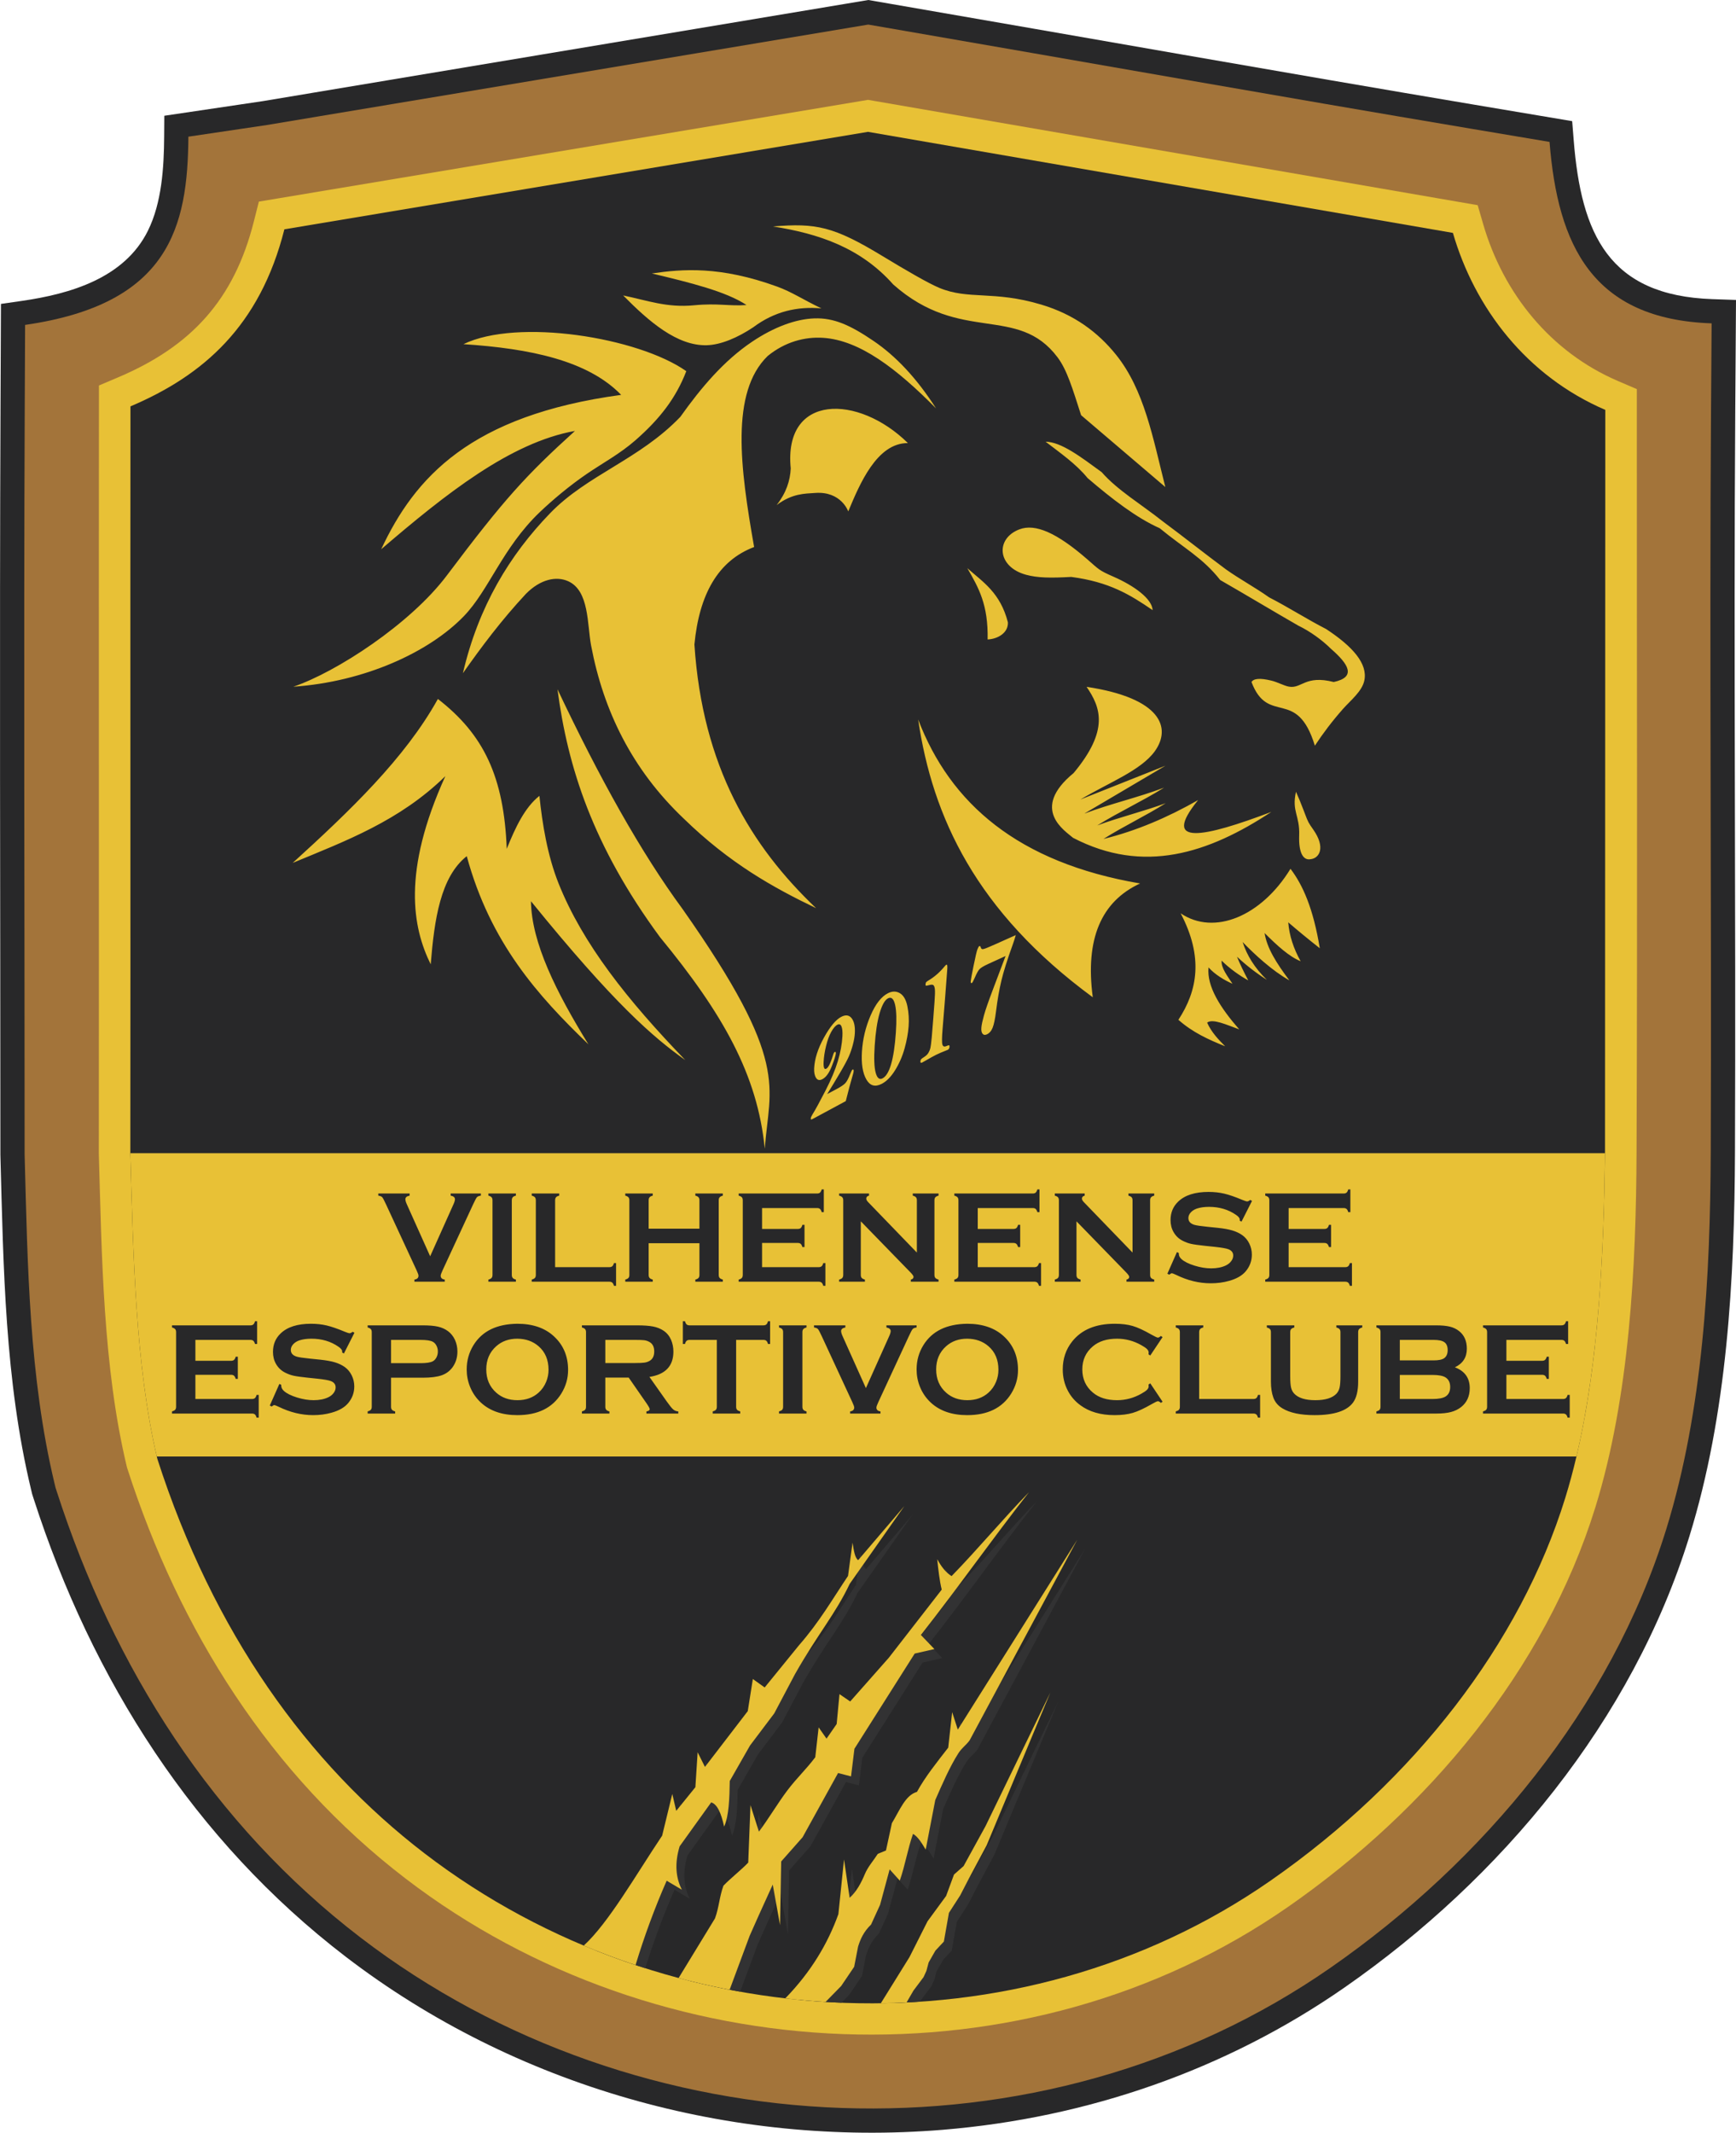 <?xml version="1.0" encoding="UTF-8"?>
<!DOCTYPE svg PUBLIC "-//W3C//DTD SVG 1.1//EN" "http://www.w3.org/Graphics/SVG/1.1/DTD/svg11.dtd">
<!-- Creator: CorelDRAW 2020 (64 Bit) -->
<svg xmlns="http://www.w3.org/2000/svg" xml:space="preserve" width="69.589mm" height="85.472mm" version="1.1" style="shape-rendering:geometricPrecision; text-rendering:geometricPrecision; image-rendering:optimizeQuality; fill-rule:evenodd; clip-rule:evenodd"
viewBox="0 0 34915.32 42884.35"
 xmlns:xlink="http://www.w3.org/1999/xlink"
 xmlns:xodm="http://www.corel.com/coreldraw/odm/2003">
 <defs>
  <style type="text/css">
   <![CDATA[
    .fil2 {fill:#E8C136}
    .fil1 {fill:#A3743A}
    .fil3 {fill:#323233}
    .fil0 {fill:#282829}
    .fil5 {fill:#E8C136;fill-rule:nonzero}
    .fil4 {fill:#282829;fill-rule:nonzero}
   ]]>
  </style>
 </defs>
 <g id="Camada_x0020_1">
  <g id="_2004227723968">
   <path class="fil0" d="M5293.59 2032.32c3911.01,-653.01 7821.92,-1306.56 11732.98,-1959.22l437.61 -73.1 437.26 75.51c3920.95,676.79 7838.78,1372.14 11762.68,2031.77l1956.36 328.89 30.15 378.71c151.02,1894.75 704.94,3128.36 2791.04,3200.1l473.64 16.31 -15 2214.75c-33.87,4971.67 13.8,9943.55 -5.62,14915.28 -9.98,2565.51 -154.58,5269.35 -917.27,7733.01 -1146.86,3704.8 -3777.6,6872.89 -6932.7,9067.98 -2389.25,1662.29 -5183,2623.76 -8078.91,2862.84 -4262.68,351.92 -8608.54,-872.71 -12010.44,-3478.07 -3051.74,-2337.27 -5104.78,-5573.65 -6277.54,-9208.01l-30.96 -95.93 -23.48 -98.04c-524.31,-2188.01 -554.42,-4451.53 -614.57,-6688.51l-1 -36.17 0 -36.28c0,-5005.79 -19.17,-10011.69 2.56,-15017.48l8.93 -2055.9 415.99 -59.86c979.13,-140.94 2068.6,-457.83 2540.68,-1413.63 279.16,-565 321.31,-1272.25 325.62,-1892.54l2.96 -417.24 1989.02 -295.17z"/>
   <path class="fil1" d="M5369.5 2513.58c3912.42,-653.26 7824.78,-1307.12 11737.25,-1959.92l356.13 -59.46 355.68 61.36c3921.7,676.94 7840.18,1372.39 11764.84,2032.17l1581.56 265.92c165.72,2078.98 860.22,3565.67 3260.01,3648.25l-11.89 1740.81c-33.82,4972.18 13.85,9944.5 -5.57,14916.73 -9.78,2500.94 -152.53,5190.83 -895.49,7590.82 -1114.45,3599.99 -3680.82,6679.93 -6745.55,8812.09 -5822.31,4050.89 -13922.3,3681.12 -19514.87,-602.13 -2973.17,-2277.17 -4967.76,-5430.71 -6110.11,-8970.74l-25.19 -78.12 -19.12 -79.78c-513.42,-2143.96 -542.22,-4394.68 -601.33,-6588.11l-0.8 -29.65 0 -29.7c0,-5005.14 -19.17,-10010.23 2.51,-15015.42l7.12 -1635.6c2903.83,-417.84 3271.45,-1969.91 3284.15,-3784.98l1580.66 -234.56z"/>
   <path class="fil2" d="M5615.25 3985.52c3912.37,-653.31 7824.78,-1306.61 11737.15,-1959.92l106.22 -17.76 106.17 18.36c3921.5,677.34 7843.04,1354.68 11764.59,2032.07l390.55 67.43 110.48 380.61c405.6,1397.73 1357.94,2573.29 2706.75,3153.14l383.78 165.02 -0.15 417.74c-1.86,4970.47 13.85,9940.94 -5.57,14911.41 -9.08,2317.76 -140.54,4932.24 -828.76,7155.32 -1014.91,3278.53 -3383.94,6088.58 -6172.22,8028.43 -5299.76,3687.24 -12663.65,3337.58 -17755.24,-561.94 -2730.83,-2091.48 -4549.77,-4993.55 -5597.29,-8244.23l-7.53 -23.33 -5.72 -23.78c-476.95,-1996.6 -501.48,-4229.76 -560.84,-6280.85l-0.25 -9.48 0 -9.63c5.57,-5004.54 -3.06,-10009.08 2.51,-15013.72l0.5 -419.35 386.03 -163.67c1465.96,-621.8 2330.5,-1555.82 2728.48,-3131.77l101.5 -401.84 408.86 -68.29z"/>
   <path class="fil0" d="M2623.96 8171.13c1459.14,-618.84 2603.64,-1611.67 3095.74,-3560.2 3912.37,-653.31 7824.73,-1306.61 11737.1,-1959.87 3946.33,681.55 7818.36,1350.36 11764.64,2032.02 438.62,1511.32 1482.32,2878.39 3065.24,3558.94 -1.86,4969.67 -3.71,9939.44 -5.62,14909.05 -26.04,2173.36 -136.32,4825.47 -800.31,6970.33 -903.67,2919.18 -3028.76,5677.96 -5928.68,7695.53 -5063.74,3523.02 -12105.42,3209.49 -17007.5,-544.93 -2365.02,-1811.21 -4255.25,-4447.01 -5379.33,-7935.26 -445.04,-1862.79 -485.73,-4145.17 -543.78,-6151.8 5.52,-4979.15 -3.01,-10034.67 2.51,-15013.82z"/>
   <path class="fil3" d="M18506.13 40249.44c-171.59,11.39 -343.39,19.87 -515.23,25.34l459.99 -740.81 362.55 -719.39 373.84 -509.81 158.65 -430.54 192.57 -169.89 441.83 -804.38 1302.85 -2685.08 -1280.17 3070.16 -351.21 657.12 -181.28 351.16 -226.58 351.26 -101.95 577.75 -169.94 181.23 -135.92 237.92 -45.36 169.94 -56.65 124.68 -203.95 271.89 -24.03 41.44zm-1581.66 21.27c-277.66,-11.09 -555.22,-29.95 -832.07,-56.55 434.65,-483.07 733.28,-1000.61 928.16,-1543.68 37.73,-366.32 75.46,-732.68 113.24,-1099 37.78,256.79 75.51,513.67 113.29,770.41 137.37,-123.73 228.99,-293.11 305.91,-477.2 62.01,-148.46 173.7,-271.04 260.55,-406.45 54.79,-22.68 109.53,-45.36 164.27,-67.98 39.69,-183.18 79.32,-366.37 118.96,-549.5 158.55,-260.6 270.43,-562.84 504.14,-628.72 161.26,-299.38 414.48,-612.82 628.82,-889.37 26.44,-237.87 52.83,-475.79 79.27,-713.77 37.78,117.1 75.51,234.16 113.29,351.26 800.62,-1272.65 1601.18,-2545.39 2401.8,-3818.04 -721.29,1344.39 -1442.58,2688.79 -2163.88,4033.18 -80.38,108.83 -154.58,147.41 -228.24,262.86 -171.89,269.58 -328.28,631.13 -462.9,937.99 -64.17,332.35 -128.34,664.65 -192.52,996.94 -64.22,-105.72 -148.26,-256.79 -254.93,-317.15 -109.53,313.38 -156.74,626.87 -266.22,940.3 -67.98,-75.51 -135.97,-151.07 -203.9,-226.63 -64.27,237.92 -128.39,475.84 -192.62,713.77 -60.41,132.21 -120.82,264.36 -181.28,396.47 -152.28,147.36 -214.34,294.62 -260.55,441.88 -26.44,135.92 -52.88,271.89 -79.32,407.81 -86.9,128.39 -173.75,256.74 -260.6,385.23l-152.68 155.94zm-2038.39 -222.22c-337.11,-60.21 -672.42,-131.76 -1005.17,-215.04l658.02 -1077.62c83.14,-226.63 86.85,-430.54 169.94,-657.07 139.73,-147.36 358.79,-317.3 498.52,-464.5 15.1,-385.23 30.2,-770.36 45.31,-1155.64 56.65,177.51 113.29,354.98 169.94,532.49 181.83,-239.98 389.14,-587.53 570.97,-827.51 195.88,-258.54 366.27,-409.36 562.09,-667.86 22.63,-200.24 45.31,-400.28 67.98,-600.47 52.88,75.56 105.72,151.07 158.6,226.63 68.04,-98.24 135.92,-196.38 203.95,-294.62 18.87,-200.19 37.73,-400.28 56.65,-600.42 71.75,49.12 143.5,98.19 215.24,147.31 258.69,-292.71 517.39,-585.47 776.08,-878.08 355.03,-456.93 709.95,-913.91 1064.93,-1370.84 -42.4,-170.14 -71.35,-419.45 -90.61,-611.81 79.47,145.4 171.79,268.08 288.9,339.87 545.69,-560.84 1012.05,-1127.24 1557.78,-1688.08 -751.5,955.4 -1423.72,1916.52 -2175.21,2871.92 90.66,94.38 181.28,188.9 271.94,283.28 -132.21,30.15 -264.41,60.41 -396.57,90.56 -404.1,638.25 -808.14,1276.41 -1212.24,1914.61 -22.63,185.04 -45.31,370.13 -67.93,555.17 -86.85,-22.68 -173.7,-45.36 -260.6,-67.93 -237.92,430.49 -475.84,860.92 -713.77,1291.41 -143.5,162.36 -286.99,324.77 -430.49,487.18 -7.58,426.72 -15.1,853.4 -22.68,1280.22 -49.07,-271.89 -98.19,-543.88 -147.31,-815.77 -94.38,207.72 -188.75,415.38 -283.13,623.15 -60.41,135.92 -120.87,271.84 -181.28,407.81l-349.86 941.65zm-1908.49 -472.08c-334.81,-106.72 -666.3,-225.03 -993.53,-355.53 475.99,-482.52 991.02,-1380.52 1492.05,-2128.6 67.93,-279.42 135.97,-558.93 203.9,-838.4 26.44,113.29 52.88,226.58 79.32,339.87 128.39,-158.6 256.79,-317.25 385.18,-475.79 15.1,-234.16 30.25,-468.32 45.36,-702.43 49.07,98.19 98.14,196.38 147.26,294.52 286.99,-373.89 574.03,-747.78 861.07,-1121.57 34.02,-215.24 67.98,-430.59 102,-645.78 79.27,56.6 158.6,113.29 237.87,169.94 230.4,-283.28 460.79,-566.46 691.19,-849.79 413.88,-472.28 674.43,-930.61 985.65,-1393.46 30.2,-222.77 60.41,-445.64 90.61,-668.41 23.83,153.73 47.26,308.47 113.29,351.16 309.67,-362.45 619.29,-725 928.96,-1087.56 -366.32,521.2 -732.58,1042.25 -1098.9,1563.45 -292.16,615.02 -632.99,992.98 -1098.95,1812.71 -139.73,264.31 -279.42,528.63 -419.2,792.94 -162.41,215.24 -324.77,430.54 -487.13,645.73 -135.87,237.92 -271.79,475.84 -407.66,713.72 -5.72,353.97 -16.21,700.82 -113.29,917.72 -59,-273.75 -141.19,-455.12 -260.6,-487.18 -211.43,294.57 -422.96,589.14 -634.44,883.7 -103.96,346.35 -77.22,631.68 45.36,872.36 -102,-60.46 -203.95,-120.92 -305.91,-181.33 -227.39,517.59 -422.86,1043.81 -589.49,1578z"/>
   <path class="fil2" d="M32280.61 23188.66c-23.43,1890.98 -112.49,4138.7 -573.93,6097.97l-28553.24 0c-433.65,-1852.4 -474.39,-4110.2 -531.89,-6097.97l29659.06 0z"/>
   <path class="fil2" d="M18233.19 40265.15c-172.35,8.28 -344.74,13.6 -517.34,15.9l576.44 -928.41 362.55 -719.39 373.84 -509.81 158.65 -430.54 192.62 -169.89 441.78 -804.38 1302.85 -2685.08 -1280.17 3070.21 -351.21 657.07 -181.28 351.26 -226.58 351.16 -101.95 577.75 -169.94 181.33 -135.92 237.92 -45.36 169.94 -56.65 124.63 -203.95 271.89 -138.38 238.42zm-1628.78 -10.94c-270.63,-16.51 -541.02,-40.44 -810.55,-71.75 511.42,-525.26 852.95,-1093.78 1068.09,-1693.3 37.73,-366.32 75.46,-732.58 113.24,-1098.9 37.78,256.79 75.56,513.57 113.29,770.41 137.37,-123.73 228.99,-293.11 305.91,-477.25 62.06,-148.46 173.7,-270.99 260.55,-406.5 54.79,-22.58 109.53,-45.26 164.27,-67.98 39.69,-183.08 79.32,-366.32 118.96,-549.5 158.55,-260.6 270.43,-562.84 504.14,-628.72 161.26,-299.33 414.48,-612.72 628.82,-889.37 26.44,-237.87 52.83,-475.79 79.27,-713.72 37.78,117.15 75.56,234.21 113.29,351.21 800.62,-1272.7 1601.18,-2545.29 2401.8,-3817.94 -721.29,1344.29 -1442.58,2688.74 -2163.88,4033.13 -80.38,108.78 -154.58,147.36 -228.19,262.91 -171.89,269.48 -328.33,631.13 -462.95,937.89 -64.17,332.35 -128.34,664.7 -192.52,997.04 -64.22,-105.82 -148.26,-256.79 -254.93,-317.2 -109.53,313.33 -156.69,626.82 -266.22,940.25 -67.98,-75.46 -135.97,-151.02 -203.9,-226.53 -64.22,237.92 -128.39,475.84 -192.62,713.77 -60.41,132.16 -120.82,264.26 -181.28,396.47 -152.28,147.26 -214.34,294.52 -260.55,441.88 -26.44,135.92 -52.88,271.89 -79.32,407.81 -86.9,128.34 -173.75,256.69 -260.6,385.13l-314.14 320.76zm-1929.72 -244.9c-344.44,-66.58 -686.87,-145.05 -1026.35,-235.86l731.98 -1198.84c83.14,-226.63 86.85,-430.54 169.94,-657.17 139.73,-147.26 358.79,-317.2 498.47,-464.5 15.15,-385.13 30.25,-770.31 45.36,-1155.54 56.65,177.51 113.29,354.98 169.94,532.49 181.83,-239.98 389.14,-587.63 570.97,-827.61 195.88,-258.44 366.27,-409.41 562.09,-667.86 22.68,-200.14 45.31,-400.28 67.98,-600.37 52.88,75.51 105.77,150.97 158.6,226.53 68.04,-98.14 135.92,-196.38 203.95,-294.62 18.87,-200.09 37.78,-400.28 56.65,-600.32 71.75,49.07 143.5,98.09 215.24,147.21 258.69,-292.71 517.39,-585.37 776.08,-878.08 355.03,-456.98 710,-913.91 1064.93,-1370.84 -42.4,-170.04 -71.35,-419.45 -90.61,-611.81 79.47,145.4 171.79,268.18 288.9,339.87 545.69,-560.79 1012.1,-1127.24 1557.78,-1688.03 -751.5,955.45 -1423.67,1916.47 -2175.21,2871.97 90.66,94.38 181.28,188.8 271.94,283.18 -132.21,30.25 -264.41,60.41 -396.57,90.66 -404.05,638.15 -808.14,1276.41 -1212.24,1914.61 -22.63,185.04 -45.31,370.08 -67.93,555.07 -86.85,-22.58 -173.7,-45.31 -260.6,-67.93 -237.92,430.49 -475.79,861.02 -713.77,1291.51 -143.5,162.36 -286.99,324.72 -430.49,487.08 -7.58,426.82 -15.1,853.5 -22.68,1280.22 -49.07,-271.94 -98.19,-543.83 -147.26,-815.67 -94.43,207.62 -188.8,415.38 -283.18,623.1 -60.41,135.87 -120.87,271.79 -181.28,407.81l-402.64 1083.74zm-1891.99 -496.21c-351.61,-117.36 -699.32,-247.86 -1042,-391.65 499.27,-456.63 1045.96,-1417.7 1576.8,-2210.49 67.93,-279.42 135.92,-558.93 203.9,-838.4 26.44,113.39 52.88,226.63 79.32,339.87 128.39,-158.55 256.79,-317.15 385.18,-475.79 15.15,-234.06 30.25,-468.22 45.36,-702.43 49.07,98.24 98.14,196.38 147.26,294.57 287.04,-373.84 574.08,-747.73 861.07,-1121.67 34.02,-215.19 67.98,-430.44 102,-645.73 79.27,56.7 158.6,113.39 237.87,169.94 230.4,-283.18 460.79,-566.46 691.19,-849.69 413.88,-472.38 674.48,-930.61 985.65,-1393.56 30.2,-222.77 60.41,-445.54 90.61,-668.41 23.83,153.73 47.26,308.47 113.29,351.26 309.67,-362.55 619.29,-725.1 928.96,-1087.56 -366.32,521.1 -732.58,1042.25 -1098.9,1563.35 -292.16,615.02 -632.99,993.08 -1098.95,1812.71 -139.73,264.31 -279.42,528.73 -419.2,793.04 -162.36,215.19 -324.72,430.54 -487.13,645.73 -135.87,237.92 -271.79,475.79 -407.66,713.72 -5.72,353.87 -16.16,700.72 -113.29,917.62 -59,-273.75 -141.14,-455.12 -260.6,-487.08 -211.43,294.52 -422.96,589.03 -634.44,883.6 -103.96,346.45 -77.22,631.73 45.36,872.36 -101.95,-60.41 -203.95,-120.82 -305.91,-181.23 -244.09,555.62 -451.46,1121.22 -625.76,1695.91z"/>
   <path class="fil4" d="M8651.69 25260.97l468.42 -1044.61c19.97,-43.8 30.1,-77.97 30.1,-102.3 0,-37.28 -28.75,-61.56 -85.95,-72.7l0 -42.55 607.15 0 0 42.55c-38.13,5.37 -64.27,16.01 -79.32,32.36 -14.65,16.41 -39.89,64.27 -76.21,142.64l-613.77 1325.08c-26.19,56.34 -38.98,93.12 -38.98,110.43 0,44.3 27.44,70.04 81.93,77.97l0 42.5 -610.26 0 0 -42.5c54.54,-7.93 81.98,-34.17 81.98,-79.37 0,-16.41 -12.84,-52.68 -38.98,-109.03l-614.22 -1325.08c-36.33,-78.37 -61.61,-126.24 -76.21,-142.64 -14.65,-16.36 -41.24,-26.99 -79.32,-32.36l0 -42.55 630.63 0 0 42.55c-57.2,11.14 -85.55,35.42 -85.55,72.7 0,24.33 9.73,58.5 29.7,102.3l468.87 1044.61zm-4721.91 2383.28l0 486.63 1137.63 0c26.14,0 46.11,-6.17 59.81,-18.16 13.7,-11.94 25.29,-33.21 33.67,-64.27l42.55 0 0 457.38 -42.55 0c-8.38,-31.06 -19.97,-52.33 -33.67,-64.27 -13.7,-11.99 -33.67,-18.16 -59.81,-18.16l-1608.26 0 0 -42.5c31.01,-8.98 52.28,-20.02 64.22,-33.72 11.99,-13.8 18.21,-34.17 18.21,-61.21l0 -1498.73c0,-27.04 -6.22,-47.46 -18.21,-61.21 -11.94,-13.7 -33.21,-25.24 -64.22,-33.67l0 -42.5 1576.35 0c26.14,0 46.06,-6.27 59.81,-18.21 13.75,-12.44 25.24,-33.67 33.72,-64.27l42.55 0 0 457.33 -42.55 0c-8.48,-30.51 -19.97,-51.78 -33.72,-64.22 -13.75,-11.99 -33.67,-18.11 -59.41,-18.11l-1106.12 0 0 420.05 717.93 0c25.69,0 45.66,-6.17 59.41,-18.21 13.75,-11.94 25.24,-33.16 33.67,-64.17l42.55 0 0 446.69 -42.55 0c-8.43,-30.1 -19.92,-51.38 -33.67,-63.82 -13.75,-12.39 -33.72,-18.66 -59.41,-18.66l-717.93 0zm3198.8 -845.47l-211.43 416.99 -36.33 -20.87c0.9,-8.38 1.3,-15.5 1.3,-20.77 0,-29.3 -25.24,-61.21 -75.31,-94.93 -154.23,-107.17 -335.01,-160.81 -542.88,-160.81 -91.77,0 -172.85,11.04 -243.29,33.67 -50.98,17.71 -92.17,43.4 -124.13,78.42 -31.46,34.57 -47.36,72.3 -47.36,113.04 0,66.88 40.34,112.59 120.52,136.52 41.64,12.39 130.75,25.24 267.67,39.44l203.85 20.77c121.02,12.89 219.36,30.56 294.22,53.23 74.96,22.58 140.99,54.04 199.04,94.78 58.9,42.55 105.46,98.39 139.58,167.53 34.12,69.64 51.43,143.55 51.43,222.47 0,124.58 -40.34,235.76 -120.57,332.8 -72.65,88.25 -185.64,153.78 -339.02,195.98 -114.29,32.26 -236.62,48.22 -367.37,48.22 -234.46,0 -465.76,-56.24 -694.45,-168.38 -48.32,-22.58 -77.12,-33.72 -86.85,-33.72 -11.09,0 -28.8,9.78 -53.18,28.45l-37.68 -19.12 192.31 -434.7 37.68 18.16c0,7.58 0,13.3 0,16.81 0,39.03 18.61,74.86 55.39,107.67 56.29,50.07 143.65,93.52 261.05,129.85 117.86,36.38 229.54,54.59 335.01,54.59 115.25,0 213.64,-19.52 294.72,-58.55 45.21,-21.67 81.08,-50.47 107.67,-86.4 27.04,-35.87 40.34,-73.5 40.34,-112.59 0,-58.95 -31.46,-101.05 -94.83,-126.29 -44.3,-17.31 -133.41,-33.26 -267.67,-47.87l-200.29 -20.82c-133.86,-14.15 -229.09,-27.49 -284.53,-39.94 -55.39,-12.39 -110.78,-32.76 -166.17,-60.71 -78.87,-38.93 -140.94,-97.44 -185.69,-175.41 -40.79,-70.44 -61.16,-151.17 -61.16,-242.04 0,-150.27 51.43,-274.3 154.63,-372.29 135.22,-129.35 338.17,-194.02 608.95,-194.02 112.99,0 218.91,11.49 316.39,34.52 97.94,23.08 219.81,65.12 366.52,126.74 50.07,19.92 80.63,29.65 92.22,29.65 18.11,0 38.98,-9.73 63.32,-29.65l36.38 19.57zm736.49 903.97l0 584.52c0,26.24 6.22,46.11 18.66,60.31 12.39,14.6 33.67,25.34 63.82,33.32l0 42.5 -553.11 0 0 -42.5c31.01,-8.98 52.33,-20.02 64.27,-33.72 11.94,-13.8 18.16,-33.67 18.16,-59.91l0 -1500.03c0,-27.04 -6.22,-47.46 -18.16,-61.21 -11.94,-13.7 -33.26,-25.24 -64.27,-33.67l0 -42.5 1106.62 0c128.95,0 231.35,8.78 307.11,26.09 75.76,17.31 142.69,47.01 200.69,89.51 59.86,43.95 106.37,101.95 140.54,173.8 33.72,74.41 50.52,153.28 50.52,236.12 0,119.66 -31.91,224.27 -96.18,314.69 -55.39,76.66 -128.49,131.65 -219.81,164.02 -91.32,32.31 -218.91,48.67 -382.47,48.67l-636.4 0zm0 -292.46l591.64 0c117.91,0 200.74,-12.44 248.21,-37.68 30.56,-16.36 54.89,-42.5 73.55,-78.47 18.61,-35.87 27.9,-75.36 27.9,-118.76 0,-42.1 -9.28,-81.03 -27.9,-116.9 -18.66,-35.97 -43,-62.11 -73.55,-78.47 -46.56,-25.24 -129.45,-37.63 -248.21,-37.63l-591.64 0 0 467.92zm2538.07 -792.34c309.32,0 554.37,83.74 735.64,250.77 191.46,175.05 287.14,401.54 287.14,679 0,169.69 -46.06,328.33 -137.78,475.94 -179.52,287.59 -473.79,431.59 -882.4,431.59 -307.06,0 -550.85,-83.74 -732.08,-250.82 -97.09,-89.51 -170.64,-196.33 -220.71,-321.21 -44.3,-109.98 -66.48,-226.08 -66.48,-347.45 0,-177.76 45.71,-340.02 136.52,-487.53 174.15,-281.87 467.52,-425.02 880.14,-430.29zm1.25 300.44c-169.69,0 -310.62,50.57 -423.61,151.12 -133.81,118.81 -200.74,274.3 -200.74,467.01 0,192.87 66.93,348.4 200.74,467.21 112.99,100.5 254.78,151.12 426.32,151.12 171.04,0 312.43,-50.62 424.52,-151.12 66.93,-59.86 118.36,-132.96 153.83,-219.86 31.46,-77.17 46.96,-156.94 46.96,-239.28 0,-201.7 -66.93,-359.84 -200.79,-475.09 -113.84,-99.29 -256.08,-149.37 -427.23,-151.12zm1770.06 781.75l0 587.13c0,26.24 6.22,46.11 18.61,60.31 12.44,14.6 33.67,25.34 63.77,33.32l0 42.5 -553.01 0 0 -42.5c31.01,-8.98 52.28,-20.02 64.27,-33.72 11.94,-13.8 18.11,-33.67 18.11,-59.91l0 -1500.03c0,-27.04 -6.17,-47.46 -18.11,-61.21 -11.99,-13.7 -33.26,-25.24 -64.27,-33.67l0 -42.5 1109.68 0c135.12,0 242.44,7.93 321.71,23.43 79.32,15.5 148.46,43 207.42,82.03 68.29,45.21 119.21,106.32 153.33,183.43 31.91,74.51 47.87,154.18 47.87,239.33 0,289.8 -160.86,459.14 -482.17,508.71l344.34 487.99c60.26,85.5 104.61,140.49 132.96,165.27 28.4,24.38 62.47,38.13 103.26,40.84l0 42.5 -641.22 0 0 -42.5c43.85,-7.17 65.98,-22.68 65.98,-46.61 0,-15.55 -20.37,-53.18 -61.16,-112.99l-361.2 -521.15 -470.17 0zm0 -292.51l597.87 0c88.15,0 150.67,-2.66 186.95,-7.98 36.38,-4.87 70.09,-15.9 100.2,-32.41 66.03,-35.37 98.79,-99.64 98.79,-192.26 0,-92.67 -32.76,-156.84 -98.79,-192.31 -31.06,-17.26 -64.27,-28.45 -99.24,-33.32 -35.07,-4.82 -97.99,-6.97 -187.9,-6.97l-597.87 0 0 465.26zm2631.09 -465.26l0 1343.59c0,27.04 6.17,47.41 18.16,61.21 11.94,13.7 33.26,24.74 64.27,33.72l0 42.5 -553.11 0 0 -42.5c31.06,-8.98 52.33,-20.02 64.27,-33.72 11.99,-13.8 18.16,-34.17 18.16,-61.21l0 -1343.59 -547.74 0c-25.74,0 -45.66,5.72 -59.36,17.66 -13.75,11.49 -25.29,33.26 -33.72,64.67l-42.55 0 0 -457.33 42.55 0c9.33,31.51 20.82,52.73 34.12,64.67 13.75,12.04 33.21,17.81 58.95,17.81l1482.37 0c26.59,0 46.96,-5.77 60.71,-17.81 13.8,-11.94 25.24,-33.16 33.72,-64.67l42.55 0 0 457.33 -42.55 0c-8.48,-31.41 -19.92,-53.18 -33.72,-64.67 -13.75,-11.94 -34.12,-17.66 -60.71,-17.66l-546.39 0zm944.81 1343.59l0 -1500.13c0,-26.09 -6.17,-46.06 -18.16,-59.81 -11.99,-13.7 -33.26,-25.24 -64.27,-33.67l0 -42.5 553.06 0 0 42.5c-31.01,7.98 -52.28,18.66 -64.22,33.26 -11.99,14.15 -18.16,34.12 -18.16,60.21l0 1500.13c0,27.04 6.17,47.41 18.61,61.61 12.39,14.6 33.62,25.34 63.77,33.32l0 42.5 -553.06 0 0 -42.5c31.01,-8.98 52.28,-20.02 64.27,-33.72 11.99,-13.8 18.16,-34.17 18.16,-61.21zm1665 -374.04l468.37 -1044.51c19.97,-43.9 30.15,-77.97 30.15,-102.35 0,-37.23 -28.8,-61.56 -85.95,-72.7l0 -42.5 607.15 0 0 42.5c-38.13,5.32 -64.27,16.01 -79.32,32.36 -14.65,16.41 -39.89,64.22 -76.26,142.69l-613.77 1325.08c-26.14,56.24 -38.98,93.07 -38.98,110.38 0,44.3 27.49,70.04 81.98,78.02l0 42.5 -610.26 0 0 -42.5c54.54,-7.98 82.03,-34.22 82.03,-79.42 0,-16.36 -12.89,-52.73 -39.03,-108.98l-614.22 -1325.08c-36.33,-78.47 -61.61,-126.29 -76.21,-142.69 -14.65,-16.36 -41.24,-27.04 -79.32,-32.36l0 -42.5 630.58 0 0 42.5c-57.15,11.14 -85.5,35.47 -85.5,72.7 0,24.38 9.73,58.45 29.65,102.35l468.92 1044.51zm2036.33 -1293.97c309.32,0 554.42,83.74 735.64,250.77 191.46,175.05 287.19,401.54 287.19,679 0,169.69 -46.11,328.33 -137.83,475.94 -179.52,287.59 -473.79,431.59 -882.4,431.59 -307.06,0 -550.8,-83.74 -732.08,-250.82 -97.04,-89.51 -170.59,-196.33 -220.71,-321.21 -44.3,-109.98 -66.43,-226.08 -66.43,-347.45 0,-177.76 45.66,-340.02 136.47,-487.53 174.15,-281.87 467.57,-425.02 880.14,-430.29zm1.3 300.44c-169.69,0 -310.62,50.57 -423.61,151.12 -133.86,118.81 -200.79,274.3 -200.79,467.01 0,192.87 66.93,348.4 200.79,467.21 112.99,100.5 254.78,151.12 426.27,151.12 171.04,0 312.48,-50.62 424.57,-151.12 66.93,-59.86 118.36,-132.96 153.78,-219.86 31.46,-77.17 46.96,-156.94 46.96,-239.28 0,-201.7 -66.88,-359.84 -200.74,-475.09 -113.89,-99.29 -256.13,-149.37 -427.23,-151.12zm3681.87 897.45l247.3 369.58 -33.72 23.48c-24.33,-22.68 -44.25,-33.72 -59.81,-33.72 -15.5,0 -59.36,20.37 -131.2,62.01 -148.86,85.55 -274.3,143.7 -376.25,173.35 -101.9,29.65 -222.92,44.7 -363.36,44.7 -279.67,0 -509.21,-66.43 -688.68,-198.99 -105.46,-77.12 -188.8,-172.75 -249.51,-287.09 -70.04,-131.2 -105.01,-275.2 -105.01,-433.4 0,-215.04 62.92,-401.59 188.35,-560.24 188.75,-238.37 474.14,-357.59 856.16,-357.59 140.49,0 261.05,14.6 361.6,44.3 100.2,29.15 226.03,87.3 376.7,173.7 71.85,40.79 115.7,60.66 131.2,60.66 15.55,0 35.47,-10.99 59.81,-33.57l33.72 23.48 -247.3 369.98 -35.02 -23.48c1.81,-13.7 2.66,-25.24 2.66,-34.97 0,-24.84 -10.64,-48.37 -32.36,-70.49 -21.67,-22.18 -60.26,-48.72 -116.1,-79.73 -153.33,-86.45 -315.99,-129.45 -487.48,-129.45 -202.95,0 -364.71,50.98 -485.23,152.43 -142.29,118.81 -213.19,273.9 -213.19,465.71 0,192.01 70.89,347.05 213.19,465.81 120.52,101.55 282.28,152.53 485.23,152.53 171.49,0 334.15,-43.45 487.48,-129.85 55.84,-31.06 94.43,-57.65 116.1,-79.83 21.73,-22.13 32.36,-45.61 32.36,-70.95 0,-9.33 -0.85,-20.72 -2.66,-33.62l35.02 -24.79zm983.4 315.04l1088.41 0c27.04,0 47.41,-6.17 61.16,-18.16 13.75,-11.94 25.29,-33.21 33.72,-64.27l42.55 0 0 457.38 -42.55 0c-8.43,-31.06 -19.97,-52.33 -33.72,-64.27 -13.75,-11.99 -34.12,-18.16 -61.16,-18.16l-1559.04 0 0 -42.5c30.96,-8.98 52.28,-20.02 64.22,-33.72 11.99,-13.8 18.16,-34.17 18.16,-61.21l0 -1498.73c0,-27.04 -6.17,-47.46 -18.16,-61.21 -11.94,-13.7 -33.26,-25.24 -64.22,-33.67l0 -42.5 553.06 0 0 42.5c-31.01,7.98 -52.28,18.66 -64.27,33.26 -11.94,14.15 -18.16,34.57 -18.16,61.61l0 1343.64zm3197.9 -1343.64l0 994.03c0,187.9 -34.57,328.38 -103.71,421.86 -124.53,167.98 -382.02,252.12 -772.42,252.12 -282.33,0 -498.12,-45.61 -647.94,-136.52 -87.3,-52.73 -148.01,-124.43 -181.68,-215.34 -32.81,-90.31 -49.22,-197.63 -49.22,-322.11l0 -994.03c0,-27.04 -6.22,-47.46 -18.11,-61.21 -12.04,-13.7 -33.26,-24.84 -64.32,-33.67l0 -42.5 553.06 0 0 42.5c-30.51,7.98 -51.83,19.12 -64.22,33.26 -11.99,14.15 -18.16,34.57 -18.16,61.61l0 885.41c0,101.95 5.72,177.76 16.81,226.93 11.09,48.67 32.36,89.91 63.42,122.72 82.84,88.2 224.63,132.56 424.97,132.56 201.2,0 343.49,-44.35 426.32,-132.56 30.15,-32.81 50.98,-74.06 62.06,-122.72 11.09,-49.17 16.81,-124.98 16.81,-226.93l0 -885.41c0,-27.04 -6.22,-46.96 -18.11,-61.21 -11.99,-13.7 -33.26,-24.84 -64.32,-33.67l0 -42.5 521.2 0 0 42.5c-31.06,8.83 -52.28,19.97 -64.27,33.67 -11.94,13.75 -18.16,34.17 -18.16,61.21zm1945.47 706.39c198.99,75.31 298.68,214.89 298.68,418.8 0,162.21 -58.05,288.9 -174.15,381.12 -58.5,45.61 -126.74,78.87 -204.31,99.24 -77.52,20.37 -173.25,30.61 -287.59,30.61l-1211.18 0 0 -42.5c31.01,-8.98 52.33,-20.02 64.27,-33.72 11.94,-13.8 18.16,-34.17 18.16,-61.21l0 -1498.73c0,-27.04 -6.22,-47.46 -18.16,-61.21 -11.94,-13.7 -33.26,-25.24 -64.27,-33.67l0 -42.5 1199.64 0c114.8,0 207.47,8.78 277.86,26.09 70.04,17.31 131.2,46.51 184.39,88.2 104.56,81.98 156.89,200.74 156.89,355.43 0,173.25 -80.23,297.83 -240.23,374.04zm-1107.93 -139.18l678.54 0c102.81,0 174.6,-15.1 215.34,-45.21 45.66,-34.57 68.69,-88.15 68.69,-160.86 0,-74.41 -21.73,-127.14 -64.72,-158.7 -43.4,-31.36 -116.5,-47.31 -219.31,-47.31l-678.54 0 0 412.07zm0 776.43l657.22 0c121.87,0 210.08,-16.86 263.71,-50.47 61.61,-39.44 92.17,-102.86 92.17,-191.46 0,-87.8 -30.56,-151.17 -92.17,-191.46 -52.73,-33.67 -140.94,-50.52 -263.71,-50.52l-657.22 0 0 483.92zm2143.61 -486.63l0 486.63 1137.63 0c26.14,0 46.11,-6.17 59.86,-18.16 13.7,-11.94 25.24,-33.21 33.67,-64.27l42.55 0 0 457.38 -42.55 0c-8.43,-31.06 -19.97,-52.33 -33.67,-64.27 -13.75,-11.99 -33.72,-18.16 -59.86,-18.16l-1608.26 0 0 -42.5c31.01,-8.98 52.33,-20.02 64.27,-33.72 11.94,-13.8 18.16,-34.17 18.16,-61.21l0 -1498.73c0,-27.04 -6.22,-47.46 -18.16,-61.21 -11.94,-13.7 -33.26,-25.24 -64.27,-33.67l0 -42.5 1576.35 0c26.19,0 46.11,-6.27 59.86,-18.21 13.7,-12.44 25.24,-33.67 33.67,-64.27l42.55 0 0 457.33 -42.55 0c-8.43,-30.51 -19.97,-51.78 -33.67,-64.22 -13.75,-11.99 -33.67,-18.11 -59.41,-18.11l-1106.17 0 0 420.05 717.93 0c25.74,0 45.66,-6.17 59.41,-18.21 13.75,-11.94 25.24,-33.16 33.72,-64.17l42.55 0 0 446.69 -42.55 0c-8.48,-30.1 -19.97,-51.38 -33.72,-63.82 -13.75,-12.39 -33.67,-18.66 -59.41,-18.66l-717.93 0zm-20391.94 -2009.29l0 -1500.13c0,-26.14 -6.17,-46.01 -18.16,-59.81 -11.94,-13.7 -33.21,-25.24 -64.27,-33.67l0 -42.55 553.11 0 0 42.55c-31.01,8.03 -52.33,18.61 -64.27,33.32 -11.94,14.15 -18.16,34.02 -18.16,60.16l0 1500.13c0,27.04 6.22,47.46 18.61,61.61 12.44,14.7 33.67,25.34 63.82,33.26l0 42.5 -553.11 0 0 -42.5c31.06,-8.83 52.33,-19.97 64.27,-33.67 11.99,-13.75 18.16,-34.17 18.16,-61.21zm1259.5 -155.09l1088.41 0c27.04,0 47.46,-6.17 61.16,-18.21 13.7,-11.89 25.29,-33.16 33.67,-64.17l42.55 0 0 457.33 -42.55 0c-8.38,-31.01 -19.97,-52.38 -33.67,-64.27 -13.7,-11.94 -34.12,-18.21 -61.16,-18.21l-1559.09 0 0 -42.5c31.06,-8.83 52.33,-19.97 64.27,-33.67 11.99,-13.75 18.21,-34.17 18.21,-61.21l0 -1498.78c0,-26.99 -6.22,-47.36 -18.21,-61.16 -11.94,-13.7 -33.21,-25.24 -64.27,-33.67l0 -42.55 553.11 0 0 42.55c-31.01,8.03 -52.33,18.61 -64.27,33.32 -11.94,14.15 -18.16,34.52 -18.16,61.51l0 1343.69zm2902.33 -481.26l-1021.08 0 0 637.75c0,26.14 6.22,46.06 18.61,60.21 12.39,14.7 33.67,25.34 63.82,33.26l0 42.5 -553.06 0 0 -42.5c30.96,-8.83 52.28,-19.97 64.22,-33.67 11.99,-13.75 18.16,-33.67 18.16,-59.81l0 -1501.54c0,-26.14 -6.17,-46.01 -18.16,-59.81 -11.94,-13.7 -33.26,-25.24 -64.22,-33.67l0 -42.55 553.06 0 0 42.55c-31.06,8.03 -52.28,18.61 -64.27,33.32 -11.94,14.15 -18.16,34.02 -18.16,60.16l0 571.27 1021.08 0 0 -571.27c0,-26.14 -6.22,-46.01 -18.21,-60.16 -11.94,-14.7 -33.21,-25.29 -64.27,-33.32l0 -42.55 553.11 0 0 42.55c-31.01,8.43 -52.33,19.97 -64.27,33.67 -11.94,13.8 -18.16,33.67 -18.16,59.81l0 1501.54c0,26.14 6.22,46.06 18.16,59.81 11.94,13.7 33.26,24.84 64.27,33.67l0 42.5 -553.11 0 0 -42.5c30.15,-7.93 51.43,-18.56 63.87,-33.26 12.39,-14.15 18.61,-34.07 18.61,-60.21l0 -637.75zm1259.9 -5.37l0 486.63 1137.58 0c26.19,0 46.11,-6.17 59.86,-18.21 13.7,-11.89 25.24,-33.16 33.72,-64.17l42.5 0 0 457.33 -42.5 0c-8.48,-31.01 -20.02,-52.38 -33.72,-64.27 -13.75,-11.94 -33.67,-18.21 -59.86,-18.21l-1608.26 0 0 -42.5c31.06,-8.83 52.33,-19.97 64.27,-33.67 11.99,-13.75 18.21,-34.17 18.21,-61.21l0 -1498.78c0,-26.99 -6.22,-47.36 -18.21,-61.16 -11.94,-13.7 -33.21,-25.24 -64.27,-33.67l0 -42.55 1576.4 0c26.14,0 46.06,-6.17 59.81,-18.16 13.75,-12.39 25.24,-33.72 33.67,-64.27l42.6 0 0 457.38 -42.6 0c-8.43,-30.56 -19.92,-51.83 -33.67,-64.22 -13.75,-12.04 -33.67,-18.21 -59.41,-18.21l-1106.12 0 0 420.15 717.93 0c25.69,0 45.66,-6.27 59.41,-18.21 13.75,-11.99 25.24,-33.26 33.67,-64.22l42.55 0 0 446.69 -42.55 0c-8.43,-30.1 -19.92,-51.38 -33.67,-63.77 -13.75,-12.44 -33.72,-18.71 -59.41,-18.71l-717.93 0zm1985.81 -435.15l0 1076.87c0,27.04 6.17,47.46 18.21,61.21 11.94,13.7 33.21,24.84 64.22,33.67l0 42.5 -518.49 0 0 -42.5c31.01,-8.83 52.28,-19.97 64.22,-33.67 11.99,-13.75 18.16,-34.17 18.16,-61.21l0 -1500.13c0,-26.14 -6.17,-46.01 -18.16,-59.81 -11.94,-13.7 -33.21,-25.24 -64.22,-33.67l0 -42.55 601.38 0 0 42.55c-37.23,9.33 -55.44,29.25 -55.44,59.91 0,20.72 11.99,43.4 35.92,68.64l981.64 1016.16 0 -1051.23c0,-26.14 -6.22,-46.01 -18.21,-59.81 -11.94,-13.7 -33.21,-25.24 -64.22,-33.67l0 -42.55 518.49 0 0 42.55c-31.01,8.43 -52.28,19.97 -64.27,33.67 -11.94,13.8 -18.16,33.67 -18.16,59.81l0 1500.13c0,27.04 6.22,47.46 18.16,61.21 11.99,13.7 33.26,24.84 64.27,33.67l0 42.5 -557.53 0 0 -42.5c36.38,-7.93 54.54,-26.64 54.54,-55.84 0,-17.26 -21.27,-47.41 -63.42,-90.81l-997.09 -1025.09zm2351.87 435.15l0 486.63 1137.63 0c26.14,0 46.11,-6.17 59.86,-18.21 13.7,-11.89 25.24,-33.16 33.67,-64.17l42.55 0 0 457.33 -42.55 0c-8.43,-31.01 -19.97,-52.38 -33.67,-64.27 -13.75,-11.94 -33.72,-18.21 -59.86,-18.21l-1608.26 0 0 -42.5c31.01,-8.83 52.33,-19.97 64.27,-33.67 11.94,-13.75 18.16,-34.17 18.16,-61.21l0 -1498.78c0,-26.99 -6.22,-47.36 -18.16,-61.16 -11.94,-13.7 -33.26,-25.24 -64.27,-33.67l0 -42.55 1576.35 0c26.19,0 46.11,-6.17 59.86,-18.16 13.7,-12.39 25.24,-33.72 33.67,-64.27l42.55 0 0 457.38 -42.55 0c-8.43,-30.56 -19.97,-51.83 -33.67,-64.22 -13.75,-12.04 -33.67,-18.21 -59.41,-18.21l-1106.17 0 0 420.15 717.93 0c25.74,0 45.66,-6.27 59.41,-18.21 13.75,-11.99 25.24,-33.26 33.72,-64.22l42.55 0 0 446.69 -42.55 0c-8.48,-30.1 -19.97,-51.38 -33.72,-63.77 -13.75,-12.44 -33.67,-18.71 -59.41,-18.71l-717.93 0zm1985.86 -435.15l0 1076.87c0,27.04 6.17,47.46 18.16,61.21 11.99,13.7 33.26,24.84 64.22,33.67l0 42.5 -518.44 0 0 -42.5c31.01,-8.83 52.23,-19.97 64.27,-33.67 11.94,-13.75 18.11,-34.17 18.11,-61.21l0 -1500.13c0,-26.14 -6.17,-46.01 -18.11,-59.81 -12.04,-13.7 -33.26,-25.24 -64.27,-33.67l0 -42.55 601.33 0 0 42.55c-37.18,9.33 -55.39,29.25 -55.39,59.91 0,20.72 11.99,43.4 35.92,68.64l981.59 1016.16 0 -1051.23c0,-26.14 -6.22,-46.01 -18.16,-59.81 -11.94,-13.7 -33.21,-25.24 -64.27,-33.67l0 -42.55 518.54 0 0 42.55c-31.01,8.43 -52.33,19.97 -64.27,33.67 -11.99,13.8 -18.16,33.67 -18.16,59.81l0 1500.13c0,27.04 6.17,47.46 18.16,61.21 11.94,13.7 33.26,24.84 64.27,33.67l0 42.5 -557.53 0 0 -42.5c36.38,-7.93 54.49,-26.64 54.49,-55.84 0,-17.26 -21.22,-47.41 -63.32,-90.81l-997.14 -1025.09zm3530.3 -410.32l-211.38 416.94 -36.38 -20.77c0.85,-8.43 1.3,-15.55 1.3,-20.82 0,-29.25 -25.24,-61.21 -75.31,-94.88 -154.23,-107.22 -335.06,-160.91 -542.88,-160.91 -91.72,0 -172.85,11.14 -243.29,33.72 -50.98,17.76 -92.17,43.4 -124.08,78.47 -31.51,34.57 -47.46,72.25 -47.46,112.99 0,66.93 40.34,112.54 120.57,136.52 41.64,12.39 130.75,25.19 267.67,39.44l203.85 20.82c121.02,12.84 219.36,30.51 294.27,53.18 74.91,22.53 140.94,54.04 198.99,94.78 58.95,42.6 105.46,98.44 139.58,167.53 34.12,69.64 51.43,143.6 51.43,222.52 0,124.48 -40.34,235.76 -120.57,332.75 -72.7,88.2 -185.69,153.78 -339.02,195.93 -114.35,32.36 -236.62,48.27 -367.42,48.27 -234.41,0 -465.71,-56.24 -694.4,-168.38 -48.32,-22.58 -77.12,-33.72 -86.85,-33.72 -11.09,0 -28.8,9.78 -53.18,28.4l-37.68 -19.02 192.36 -434.8 37.63 18.21c0,7.53 0,13.3 0,16.86 0,38.93 18.66,74.81 55.39,107.62 56.29,50.07 143.6,93.57 261.05,129.85 117.86,36.33 229.54,54.54 335.01,54.54 115.25,0 213.64,-19.47 294.77,-58.5 45.16,-21.67 81.03,-50.47 107.62,-86.45 27.04,-35.87 40.34,-73.5 40.34,-112.54 0,-58.95 -31.46,-101.05 -94.83,-126.29 -44.3,-17.31 -133.41,-33.21 -267.67,-47.82l-200.29 -20.87c-133.86,-14.2 -229.14,-27.55 -284.48,-39.94 -55.49,-12.39 -110.83,-32.76 -166.22,-60.71 -78.92,-38.93 -140.94,-97.44 -185.69,-175.46 -40.79,-70.39 -61.16,-151.07 -61.16,-241.99 0,-150.22 51.43,-274.35 154.68,-372.24 135.17,-129.45 338.12,-194.07 608.9,-194.07 112.99,0 218.91,11.49 316.39,34.52 97.94,23.08 219.81,65.18 366.52,126.79 50.07,19.92 80.68,29.6 92.17,29.6 18.21,0 38.98,-9.68 63.37,-29.6l36.38 19.52zm736.54 845.47l0 486.63 1137.58 0c26.14,0 46.06,-6.17 59.86,-18.21 13.7,-11.89 25.24,-33.16 33.67,-64.17l42.55 0 0 457.33 -42.55 0c-8.43,-31.01 -19.97,-52.38 -33.67,-64.27 -13.8,-11.94 -33.72,-18.21 -59.86,-18.21l-1608.21 0 0 -42.5c30.96,-8.83 52.23,-19.97 64.22,-33.67 11.99,-13.75 18.16,-34.17 18.16,-61.21l0 -1498.78c0,-26.99 -6.17,-47.36 -18.16,-61.16 -11.99,-13.7 -33.26,-25.24 -64.22,-33.67l0 -42.55 1576.3 0c26.14,0 46.11,-6.17 59.86,-18.16 13.7,-12.39 25.24,-33.72 33.67,-64.27l42.55 0 0 457.38 -42.55 0c-8.43,-30.56 -19.97,-51.83 -33.67,-64.22 -13.75,-12.04 -33.72,-18.21 -59.41,-18.21l-1106.12 0 0 420.15 717.88 0c25.74,0 45.66,-6.27 59.41,-18.21 13.75,-11.99 25.29,-33.26 33.72,-64.22l42.5 0 0 446.69 -42.5 0c-8.43,-30.1 -19.97,-51.38 -33.72,-63.77 -13.75,-12.44 -33.67,-18.71 -59.41,-18.71l-717.88 0z"/>
   <path class="fil5" d="M17010.81 22140.89c-213.59,114.14 -426.22,228.89 -638.46,344.29 -30.41,16.51 -48.72,25.79 -56.29,25.79 -7.12,0 -10.24,-7.17 -9.38,-21.78 1,-18.66 11.54,-43.85 31.91,-76.41 62.27,-99.79 149.47,-260.55 262.86,-480.66 113.34,-220.01 196.93,-418.45 249.76,-594.91 52.78,-176.21 83.34,-343.84 91.97,-501.98 5.02,-90.61 -2.21,-156.59 -19.72,-197.18 -17.66,-41.19 -44.6,-51.98 -79.32,-34.22 -42.25,21.73 -84.34,70.29 -125.78,144.75 -42.1,75.66 -76.16,169.44 -103.71,282.12 -27.8,113.44 -44.4,219.96 -49.82,322.11 -2.96,56.8 0.7,96.33 9.43,119.01 9.08,23.48 23.28,28.6 44.1,17.86 26.14,-13.65 53.13,-52.43 79.32,-115.15 25.89,-61.71 43.95,-112.44 54.94,-153.28 10.54,-39.14 22.13,-61.26 34.72,-67.93 16.96,-8.83 24.94,0.5 23.48,28.45 -2.21,42.2 -30.2,129.65 -83.09,262.51 -52.68,132.31 -114.7,217 -185.44,255.03 -56.44,30.41 -99.49,22.18 -129.05,-24.84 -29.95,-47.56 -42.6,-112.44 -38.53,-194.12 9.53,-189.66 75.06,-395.72 198.08,-617.98 122.92,-221.92 239.83,-361.45 349.31,-417.09 87.6,-44.65 156.49,-34.82 206.51,29.25 50.42,64.67 71.8,164.92 64.32,301.24 -3.81,69.74 -17.46,147.06 -39.89,231.85 -22.13,83.49 -48.57,161.16 -79.32,231.9 -30.71,70.59 -90.61,182.58 -180.27,334.96 -89.71,152.33 -175.56,294.57 -256.79,425.12 60.56,-32.36 121.77,-64.97 182.58,-97.24 94.58,-50.32 156.09,-92.22 184.94,-125.78 28.9,-33.47 59.81,-89.91 91.11,-170.59 23.13,-59.71 39.74,-93.12 51.18,-98.99 16.71,-8.73 24.43,2.21 22.53,32.41 -0.9,13.75 -4.87,32.96 -11.74,56.44 -47.06,159.5 -95.73,340.73 -146.46,545.03zm4843.03 -8330.03c1504.95,226.63 1710.66,825.75 1371.44,1295.98 -278.51,386.13 -928.06,631.73 -1496.02,969.8 570.22,-226.53 1140.44,-453.12 1710.71,-679.75 -543.83,321.01 -1087.66,642.07 -1631.44,963.03 543.78,-203.95 1059.31,-317.25 1603.09,-521.2 -456.88,283.28 -885.56,475.84 -1342.49,759.07 445.59,-166.22 930.87,-281.32 1376.51,-447.5 -404.1,256.79 -847.83,462.55 -1251.92,719.44 666.75,-163.67 1297.03,-436.71 1903.33,-781.7 -764.64,940.3 120.06,749.54 1472.79,237.92 -1265.67,835.03 -2571.03,1258.05 -3987.83,521.1 -152.73,-135.32 -877.18,-573.63 11.29,-1302.8 721.64,-866.29 541.02,-1322.57 260.55,-1733.39zm-3387.4 656.92c289.4,1965.54 1167.48,3861.74 3512.03,5585.45 -156.64,-1175.51 171.74,-1928.71 951.64,-2288.61 -2458.19,-419.65 -3818.14,-1608.16 -4463.67,-3296.84zm5234.18 6038.26c382.22,-582.61 509.41,-1256.39 45.36,-2141.2 675.94,457.73 1627.72,55.99 2209.18,-894.99 245.55,323.72 456.93,790.18 589.14,1597.42 -231.05,-181.63 -441.17,-354.83 -634.44,-521.1 20.82,265.92 107.22,529.38 249.26,781.65 -223.32,-87.75 -471.48,-312.13 -725.05,-566.46 46.06,300.44 238.47,605.79 498.42,951.69 -346.25,-194.77 -698.51,-520.8 -940.25,-770.41 86.5,267.47 241.89,521.8 487.13,759.07 -200.19,-126.29 -400.33,-277.76 -600.47,-464.5 63.62,158.15 143.55,316.94 226.58,475.89 -163.16,-87.5 -379.71,-240.98 -535.3,-396.57 -13.8,146.61 118.41,310.27 218.1,464.5 -155.44,-66.58 -356.28,-186.49 -481.46,-328.53 -38.13,379.66 232.55,805.98 617.38,1246.21 -249.71,-90.06 -532.64,-222.92 -645.73,-135.97 86.7,192.72 222.57,336.26 362.55,475.79 -330.54,-131.96 -655.31,-279.16 -940.4,-532.49zm2364.97 -4585.44c-89.96,397.72 79.37,475.09 64.37,876.93 -14.2,381.72 97.19,503.04 224.53,479.71 180.98,-15.7 313.18,-233.11 58.8,-595.41 -95.18,-135.62 -104.36,-150.47 -164.67,-310.07 -9.93,-26.34 -19.72,-52.03 -29.35,-77.22 -51.23,-133.36 -99.34,-252.57 -153.68,-373.94zm-5035.7 -7038.87c315.14,4.42 706.24,305.15 1127.24,611.86 316.19,362.6 795.9,645.73 1223.58,985.6 456.93,339.87 817.57,628.77 1274.55,968.65 275.7,196.33 593.85,367.32 869.5,563.65 396.52,203.95 750.54,433.35 1147.11,637.25 532.84,349.96 840.85,696.56 768.05,1037.08 -46.66,218.3 -281.02,401.44 -429.38,569.57 -212.58,240.98 -400.18,487.33 -565.3,738.55 -362.95,-1186.45 -938.39,-393.51 -1274.5,-1280.17 43.85,-71.95 175.36,-83.14 404.05,-26.99 123.98,30.56 246.05,101.1 348.2,120.01 256.39,47.41 324.82,-239.48 901.82,-93.02 459.54,-98.69 300.24,-357.99 -56.65,-668.41 -171.89,-171.69 -421.96,-353.07 -654.26,-464.4 -532.44,-305.96 -1039.44,-611.81 -1571.93,-917.67 -355.03,-450.05 -726.91,-637.65 -1217.91,-1042.4 -461.69,-203.65 -965.79,-592.85 -1450.06,-1008.18 -230.4,-285.14 -562.74,-513.72 -844.12,-730.98zm2152.69 3387.2c-12.39,-232.8 -377.2,-493.25 -789.88,-673.93 -292.76,-128.09 -285.94,-140.99 -524.01,-348.1 -614.92,-534.85 -1047.12,-724.05 -1366.47,-602.63 -485.03,184.39 -451.11,755.56 137.17,913.71 229.74,61.81 479.31,65.98 906.13,42.6 763.49,101.1 1178.62,353.72 1637.06,668.36zm-3727.28 -844.17c313.63,279.16 661.43,489.94 815.77,1087.66 11.39,213.59 -205.11,337.11 -407.46,345.69 13.45,-700.32 -179.32,-1035.98 -408.31,-1433.35zm-3908.45 -6871.29c865.59,-71.25 1216.15,-2.61 2201.1,594.75 476.85,289.1 920.68,546.89 1141.49,639.26 592.6,247.76 1087.66,48.97 2050.03,336.36 668.56,199.64 1145.01,560.44 1505.4,1007.28 571.62,708.6 743.22,1677.6 992.68,2662.1 -528.68,-451.26 -1165.02,-993.18 -1693.75,-1444.39 -174.5,-540.67 -282.48,-909.69 -474.49,-1164.87 -804.73,-1069.54 -1947.03,-260.05 -3303.71,-1463.46 -662.89,-747.43 -1513.98,-1024.54 -2418.76,-1167.03zm73.55 5602.15c192.87,-245.55 271.54,-490.9 283.18,-736.39 -149.27,-1508.01 1358.54,-1494.86 2356.49,-509.91 -625.71,-4.01 -971.46,827.91 -1199.59,1374.35 0,0 -140.18,-409.21 -664.24,-371.58 -207.67,14.95 -460.04,6.92 -775.83,243.54zm3206.08 -1943.41c-394.26,-616.48 -815.27,-1056.65 -1257.44,-1356.69 -467.67,-317.5 -796.35,-466.56 -1189.21,-453.42 -373.34,12.59 -810.85,171.94 -1254.68,470.12 -564.8,379.46 -1021.53,918.22 -1442.08,1509.97 -819.83,856.86 -1871.62,1164.62 -2618.04,1936.49 -815.07,842.66 -1441.58,1873.97 -1755.11,3218.27 375.2,-532.44 772.57,-1064.88 1268.88,-1597.37 292.96,-295.72 611.71,-358.94 848.78,-252.37 426.02,191.61 380.82,868.7 460.39,1290.31 248.46,1316 824.5,2495.57 1863.09,3482.38 924.95,900.26 1797.96,1386.14 2662.35,1801.42 -1310.33,-1246.81 -2285.34,-2846.43 -2447.15,-5302.12 95.68,-1001.41 470.83,-1683.52 1200.9,-1959.92 -279.97,-1585.38 -481.91,-3106.53 271.99,-3840.52 346.6,-283.03 744.22,-390.6 1118.01,-365.66 730.77,48.82 1471.58,612.47 2269.34,1419.1zm-6293.54 -2271.6c517.09,523.41 1085.05,1017.62 1682.51,1001.11 283.83,-7.83 620.69,-151.82 934.58,-361 428.93,-321.56 890.83,-422.46 1370.79,-379.56 -368.47,-175.91 -594.85,-330.99 -890.58,-438.36 -1150.02,-417.64 -1908.74,-353.97 -2519.5,-264.01 764.29,183.38 1488.24,359.49 1903.33,634.44 -342.03,27.04 -575.39,-41.54 -1054.69,5.32 -545.94,53.18 -937.79,-96.88 -1426.43,-197.93zm-3212.15 979.78c1088.56,-526.82 3514.54,-138.53 4482.23,543.08 -208.52,541.27 -531.79,958.76 -1021.23,1387.64 -316.79,277.61 -651.1,452.91 -989.77,684.67 -339.07,232.05 -682.61,520.7 -937.74,764.39 -747.28,714.07 -1019.07,1565.66 -1524.72,2089.37 -699.06,724.05 -1994.69,1319.66 -3430.2,1418.95 862.73,-291.71 2354.13,-1261.01 3088.27,-2237.98 1164.62,-1550.05 1592.9,-2012.5 2576.3,-2905.49 -1299.09,232.6 -2598.13,1265.67 -3897.21,2379.17 675.28,-1441.58 1789.98,-2691.65 4826.22,-3104.12 -669.76,-692.34 -1837.25,-932.12 -3172.16,-1019.67zm1891.48 6938.92c204.36,1563.75 708.75,3147.67 2061.87,4984.82 1270.14,1544.69 1960.47,2767.76 2107.23,4253.79 92.02,-1268.33 526.67,-1719.94 -1654.06,-4820.25 -838.35,-1138.53 -1676.69,-2645.34 -2515.04,-4418.36zm-5325.45 3492.01c1145.66,-1042.05 2258.6,-2103.42 2920.14,-3296.79 919.73,711.81 1328.49,1561.39 1384.98,3013.61 173.2,-429.53 362.7,-832.58 657.07,-1065.03 57.55,561.74 161.86,1201.05 384.83,1759.48 486.33,1218.06 1388.25,2349.47 2549.51,3553.98 -648.04,-462.15 -1424.87,-1125.14 -3104.17,-3194.84 10.54,834.33 509.91,1831.68 1155.54,2877.64 -1018.62,-979.48 -1974.67,-2045.72 -2447.1,-3783.97 -528.73,418.95 -651.6,1270.69 -725.05,2175.21 -361.95,-734.44 -581.86,-1855.56 294.57,-3783.87 -919.78,900.01 -1998.65,1299.99 -3070.31,1744.58zm12387.64 3286.7c-10.29,138.98 -37.48,287.94 -81.68,445.99 -44.45,159 -108.12,304.25 -190.56,436.66 -82.33,132.31 -172.25,223.57 -269.43,273.7 -132.81,68.49 -236.22,38.63 -309.37,-90.66 -73.7,-130.15 -102.7,-315.34 -87.8,-557.48 15.55,-251.82 73.8,-494.46 174.15,-727.26 100.55,-233.11 218,-382.62 352.57,-449.1 86.5,-42.75 166.58,-41.29 239.38,3.11 72.25,44 122.07,132.46 148.31,262.61 26.34,130.05 34.72,264.31 24.43,402.44zm-256.34 121.67c17.01,-248.21 12.34,-432.29 -14.95,-553.06 -27.55,-121.77 -74.76,-166.27 -140.38,-133.66 -65.28,32.26 -121.92,131.96 -170.89,298.53 -49.12,167.03 -82.08,386.94 -99.95,660.08 -16.41,250.57 -9.53,430.14 20.17,538.86 29.4,108.02 75.46,145.55 137.53,113.34 69.79,-36.28 127.24,-130.15 172.3,-283.88 45.06,-153.73 77.57,-367.42 96.18,-640.21zm1034.22 -1276.26c-14.95,202.15 -30.61,405.65 -46.01,607.25 -15.55,201.7 -32.51,403.85 -48.87,604.64 -13.65,167.48 -15.15,269.48 -3.26,308.72 11.59,38.53 37.58,48.97 78.82,30.66 30.1,-13.25 48.72,-18.66 55.44,-15.55 7.33,3.51 10.03,13.85 8.43,32.06 -2.56,28.8 -14.6,48.32 -35.67,59 -4.26,2.11 -9.58,3.81 -15.96,6.27 -99.29,38.33 -171.74,70.79 -218.3,93.72 -49.17,24.13 -120.42,64.37 -214.54,118.61 -33.06,19.12 -55.74,31.31 -67.08,36.83 -24.79,12.19 -35.92,3.61 -33.32,-25.74 1.56,-18.21 6.72,-31.91 15,-41.74 8.08,-9.63 28.65,-24.89 60.56,-44.85 38.93,-24.48 68.39,-53.08 87.75,-87.05 19.17,-33.62 31.66,-65.78 38.08,-96.43 6.22,-30.15 16.46,-99.79 26.24,-208.42 21.62,-239.18 38.03,-479.76 56.34,-720.94 9.33,-123.48 11.49,-207.52 6.57,-251.37 -4.97,-43.65 -15.85,-71.3 -33.32,-82.23 -17.26,-10.84 -46.21,-8.78 -87.35,3.06 -32.56,9.43 -52.08,11.89 -59.15,9.78 -6.02,-1.86 -9.28,-11.09 -7.93,-28.9 1.4,-19.07 6.07,-33.72 14.5,-43.05 8.48,-9.38 25.99,-21.57 53.08,-37.73 119.31,-71.3 226.03,-167.63 322.97,-286.09 11.04,-13.5 21.02,-22.03 28.15,-25.39 17.26,-8.13 23.53,20.07 18.81,84.89zm1172.1 -259.85c-115.95,52.83 -231.2,105.72 -346.45,158.55 -91.27,41.84 -151.12,77.32 -177.91,105.77 -27.19,28.9 -58.25,86.85 -94.78,171.49 -28.7,66.28 -48.22,101.65 -57.75,106.17 -18.61,8.78 -26.54,-3.16 -23.93,-36.02 2.51,-32.46 22.48,-137.27 58.65,-315.39 36.07,-177.31 61.26,-285.59 76.06,-324.27 14.75,-38.58 27.19,-60.96 38.93,-66.18 12.69,-5.77 22.53,4.42 30.1,30.66 5.12,17.71 14.95,27.95 30.46,31.01 15.5,3.11 62.52,-12.19 142.29,-47.06 79.83,-34.87 123.93,-53.74 133.76,-58.2 130.95,-59 262.41,-118.61 395.72,-177.26 -13.15,51.08 -32.81,112.49 -59.15,185.29 -108.83,300.79 -185.39,543.28 -229.54,727.66 -44.1,183.94 -79.83,390.9 -108.47,621 -18.76,151.02 -41.09,259.35 -67.08,325.73 -26.09,66.48 -64.77,112.04 -116.45,136.32 -37.03,17.36 -66.18,13.35 -87.8,-13.35 -21.12,-26.14 -28.45,-68.84 -22.93,-127.44 5.27,-56.44 22.83,-136.82 52.08,-242.54 28.9,-104.81 87.15,-273.8 174.6,-504.74 86.65,-228.79 173.25,-458.38 259.6,-687.17z"/>
  </g>
 </g>
</svg>
